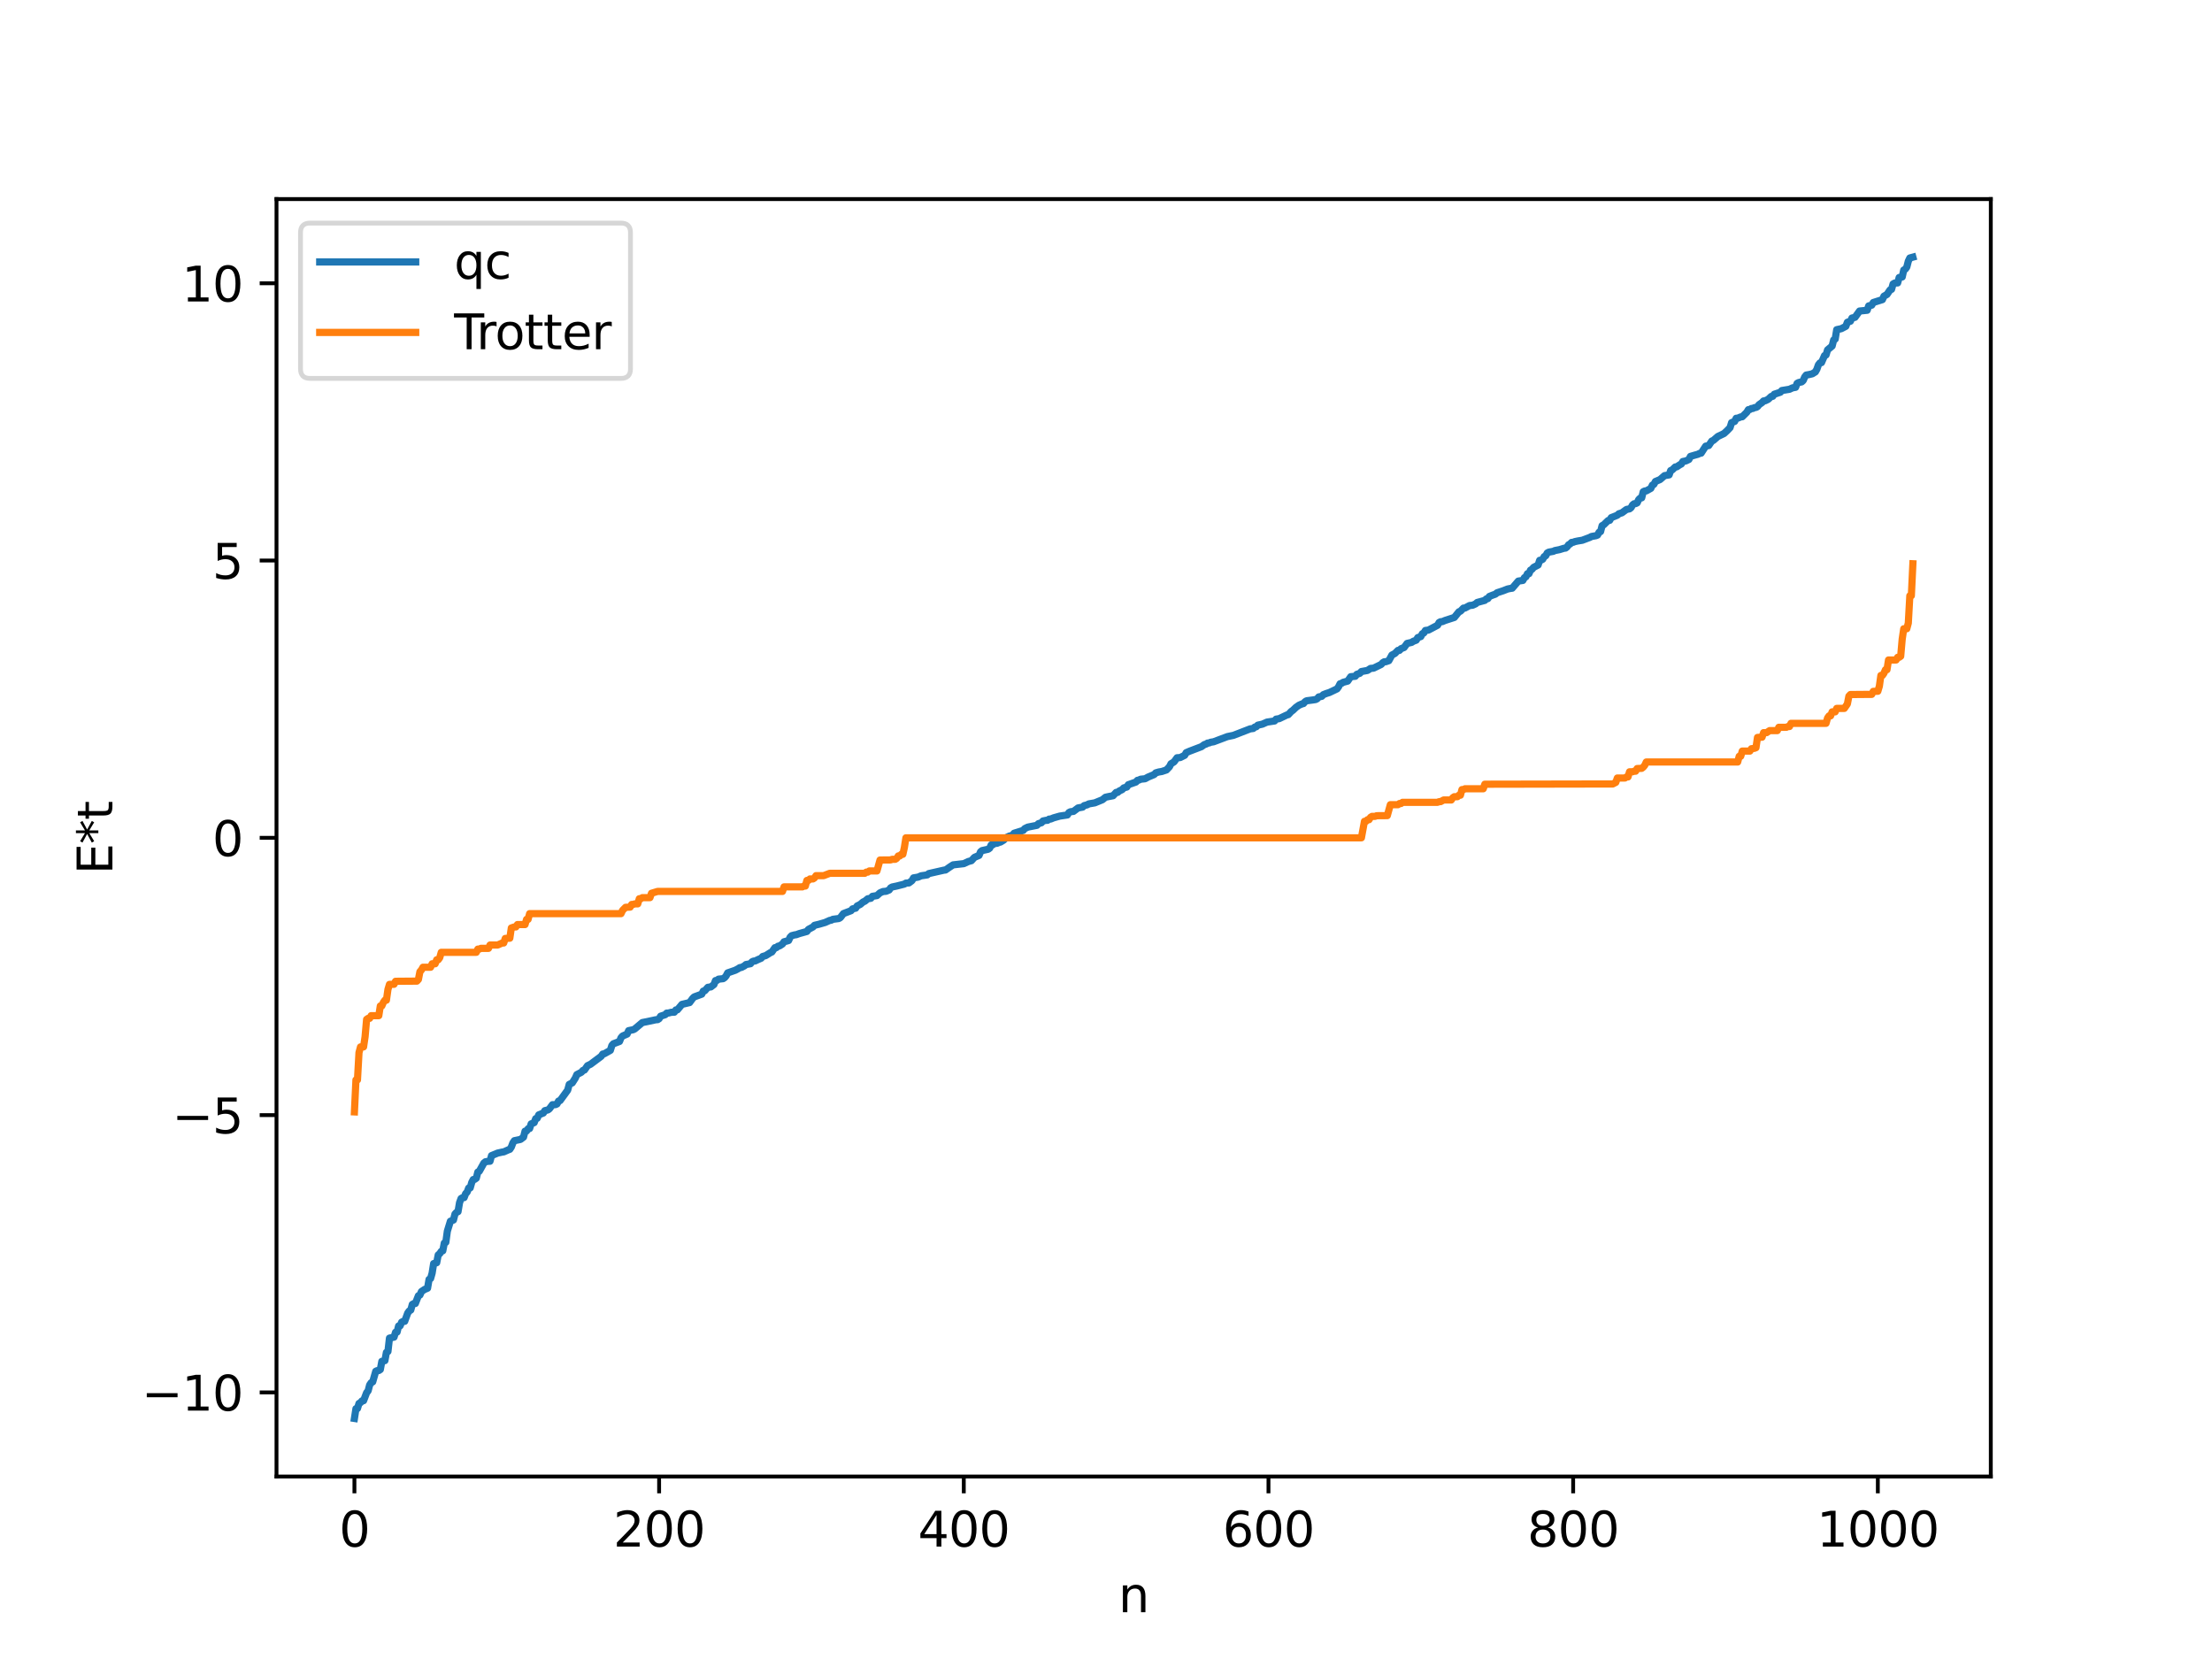 <?xml version="1.0" encoding="utf-8" standalone="no"?>
<!DOCTYPE svg PUBLIC "-//W3C//DTD SVG 1.1//EN"
  "http://www.w3.org/Graphics/SVG/1.1/DTD/svg11.dtd">
<svg xmlns:xlink="http://www.w3.org/1999/xlink" width="460.8pt" height="345.6pt" viewBox="0 0 460.8 345.6" xmlns="http://www.w3.org/2000/svg" version="1.1">
 <defs>
  <style type="text/css">*{stroke-linejoin: round; stroke-linecap: butt}</style>
 </defs>
 <g id="figure_1">
  <g id="patch_1">
   <path d="M 0 345.6 
L 460.8 345.6 
L 460.8 0 
L 0 0 
z
" style="fill: #ffffff"/>
  </g>
  <g id="axes_1">
   <g id="patch_2">
    <path d="M 57.6 307.584 
L 414.72 307.584 
L 414.72 41.472 
L 57.6 41.472 
z
" style="fill: #ffffff"/>
   </g>
   <g id="matplotlib.axis_1">
    <g id="xtick_1">
     <g id="line2d_1">
      <defs>
       <path id="m262b6c4e91" d="M 0 0 
L 0 3.5 
" style="stroke: #000000; stroke-width: 0.8"/>
      </defs>
      <g>
       <use xlink:href="#m262b6c4e91" x="73.833" y="307.584" style="stroke: #000000; stroke-width: 0.8"/>
      </g>
     </g>
     <g id="text_1">
      <!-- 0 -->
      <g transform="translate(70.651 322.182) scale(0.1 -0.1)">
       <defs>
        <path id="DejaVuSans-30" d="M 2034 4250 
Q 1547 4250 1301 3770 
Q 1056 3291 1056 2328 
Q 1056 1369 1301 889 
Q 1547 409 2034 409 
Q 2525 409 2770 889 
Q 3016 1369 3016 2328 
Q 3016 3291 2770 3770 
Q 2525 4250 2034 4250 
z
M 2034 4750 
Q 2819 4750 3233 4129 
Q 3647 3509 3647 2328 
Q 3647 1150 3233 529 
Q 2819 -91 2034 -91 
Q 1250 -91 836 529 
Q 422 1150 422 2328 
Q 422 3509 836 4129 
Q 1250 4750 2034 4750 
z
" transform="scale(0.016)"/>
       </defs>
       <use xlink:href="#DejaVuSans-30"/>
      </g>
     </g>
    </g>
    <g id="xtick_2">
     <g id="line2d_2">
      <g>
       <use xlink:href="#m262b6c4e91" x="137.304" y="307.584" style="stroke: #000000; stroke-width: 0.8"/>
      </g>
     </g>
     <g id="text_2">
      <!-- 200 -->
      <g transform="translate(127.76 322.182) scale(0.1 -0.1)">
       <defs>
        <path id="DejaVuSans-32" d="M 1228 531 
L 3431 531 
L 3431 0 
L 469 0 
L 469 531 
Q 828 903 1448 1529 
Q 2069 2156 2228 2338 
Q 2531 2678 2651 2914 
Q 2772 3150 2772 3378 
Q 2772 3750 2511 3984 
Q 2250 4219 1831 4219 
Q 1534 4219 1204 4116 
Q 875 4013 500 3803 
L 500 4441 
Q 881 4594 1212 4672 
Q 1544 4750 1819 4750 
Q 2544 4750 2975 4387 
Q 3406 4025 3406 3419 
Q 3406 3131 3298 2873 
Q 3191 2616 2906 2266 
Q 2828 2175 2409 1742 
Q 1991 1309 1228 531 
z
" transform="scale(0.016)"/>
       </defs>
       <use xlink:href="#DejaVuSans-32"/>
       <use xlink:href="#DejaVuSans-30" x="63.623"/>
       <use xlink:href="#DejaVuSans-30" x="127.246"/>
      </g>
     </g>
    </g>
    <g id="xtick_3">
     <g id="line2d_3">
      <g>
       <use xlink:href="#m262b6c4e91" x="200.775" y="307.584" style="stroke: #000000; stroke-width: 0.8"/>
      </g>
     </g>
     <g id="text_3">
      <!-- 400 -->
      <g transform="translate(191.231 322.182) scale(0.1 -0.1)">
       <defs>
        <path id="DejaVuSans-34" d="M 2419 4116 
L 825 1625 
L 2419 1625 
L 2419 4116 
z
M 2253 4666 
L 3047 4666 
L 3047 1625 
L 3713 1625 
L 3713 1100 
L 3047 1100 
L 3047 0 
L 2419 0 
L 2419 1100 
L 313 1100 
L 313 1709 
L 2253 4666 
z
" transform="scale(0.016)"/>
       </defs>
       <use xlink:href="#DejaVuSans-34"/>
       <use xlink:href="#DejaVuSans-30" x="63.623"/>
       <use xlink:href="#DejaVuSans-30" x="127.246"/>
      </g>
     </g>
    </g>
    <g id="xtick_4">
     <g id="line2d_4">
      <g>
       <use xlink:href="#m262b6c4e91" x="264.246" y="307.584" style="stroke: #000000; stroke-width: 0.8"/>
      </g>
     </g>
     <g id="text_4">
      <!-- 600 -->
      <g transform="translate(254.702 322.182) scale(0.1 -0.1)">
       <defs>
        <path id="DejaVuSans-36" d="M 2113 2584 
Q 1688 2584 1439 2293 
Q 1191 2003 1191 1497 
Q 1191 994 1439 701 
Q 1688 409 2113 409 
Q 2538 409 2786 701 
Q 3034 994 3034 1497 
Q 3034 2003 2786 2293 
Q 2538 2584 2113 2584 
z
M 3366 4563 
L 3366 3988 
Q 3128 4100 2886 4159 
Q 2644 4219 2406 4219 
Q 1781 4219 1451 3797 
Q 1122 3375 1075 2522 
Q 1259 2794 1537 2939 
Q 1816 3084 2150 3084 
Q 2853 3084 3261 2657 
Q 3669 2231 3669 1497 
Q 3669 778 3244 343 
Q 2819 -91 2113 -91 
Q 1303 -91 875 529 
Q 447 1150 447 2328 
Q 447 3434 972 4092 
Q 1497 4750 2381 4750 
Q 2619 4750 2861 4703 
Q 3103 4656 3366 4563 
z
" transform="scale(0.016)"/>
       </defs>
       <use xlink:href="#DejaVuSans-36"/>
       <use xlink:href="#DejaVuSans-30" x="63.623"/>
       <use xlink:href="#DejaVuSans-30" x="127.246"/>
      </g>
     </g>
    </g>
    <g id="xtick_5">
     <g id="line2d_5">
      <g>
       <use xlink:href="#m262b6c4e91" x="327.717" y="307.584" style="stroke: #000000; stroke-width: 0.8"/>
      </g>
     </g>
     <g id="text_5">
      <!-- 800 -->
      <g transform="translate(318.173 322.182) scale(0.1 -0.1)">
       <defs>
        <path id="DejaVuSans-38" d="M 2034 2216 
Q 1584 2216 1326 1975 
Q 1069 1734 1069 1313 
Q 1069 891 1326 650 
Q 1584 409 2034 409 
Q 2484 409 2743 651 
Q 3003 894 3003 1313 
Q 3003 1734 2745 1975 
Q 2488 2216 2034 2216 
z
M 1403 2484 
Q 997 2584 770 2862 
Q 544 3141 544 3541 
Q 544 4100 942 4425 
Q 1341 4750 2034 4750 
Q 2731 4750 3128 4425 
Q 3525 4100 3525 3541 
Q 3525 3141 3298 2862 
Q 3072 2584 2669 2484 
Q 3125 2378 3379 2068 
Q 3634 1759 3634 1313 
Q 3634 634 3220 271 
Q 2806 -91 2034 -91 
Q 1263 -91 848 271 
Q 434 634 434 1313 
Q 434 1759 690 2068 
Q 947 2378 1403 2484 
z
M 1172 3481 
Q 1172 3119 1398 2916 
Q 1625 2713 2034 2713 
Q 2441 2713 2670 2916 
Q 2900 3119 2900 3481 
Q 2900 3844 2670 4047 
Q 2441 4250 2034 4250 
Q 1625 4250 1398 4047 
Q 1172 3844 1172 3481 
z
" transform="scale(0.016)"/>
       </defs>
       <use xlink:href="#DejaVuSans-38"/>
       <use xlink:href="#DejaVuSans-30" x="63.623"/>
       <use xlink:href="#DejaVuSans-30" x="127.246"/>
      </g>
     </g>
    </g>
    <g id="xtick_6">
     <g id="line2d_6">
      <g>
       <use xlink:href="#m262b6c4e91" x="391.188" y="307.584" style="stroke: #000000; stroke-width: 0.8"/>
      </g>
     </g>
     <g id="text_6">
      <!-- 1000 -->
      <g transform="translate(378.463 322.182) scale(0.1 -0.1)">
       <defs>
        <path id="DejaVuSans-31" d="M 794 531 
L 1825 531 
L 1825 4091 
L 703 3866 
L 703 4441 
L 1819 4666 
L 2450 4666 
L 2450 531 
L 3481 531 
L 3481 0 
L 794 0 
L 794 531 
z
" transform="scale(0.016)"/>
       </defs>
       <use xlink:href="#DejaVuSans-31"/>
       <use xlink:href="#DejaVuSans-30" x="63.623"/>
       <use xlink:href="#DejaVuSans-30" x="127.246"/>
       <use xlink:href="#DejaVuSans-30" x="190.869"/>
      </g>
     </g>
    </g>
    <g id="text_7">
     <!-- n -->
     <g transform="translate(232.991 335.861) scale(0.1 -0.1)">
      <defs>
       <path id="DejaVuSans-6e" d="M 3513 2113 
L 3513 0 
L 2938 0 
L 2938 2094 
Q 2938 2591 2744 2837 
Q 2550 3084 2163 3084 
Q 1697 3084 1428 2787 
Q 1159 2491 1159 1978 
L 1159 0 
L 581 0 
L 581 3500 
L 1159 3500 
L 1159 2956 
Q 1366 3272 1645 3428 
Q 1925 3584 2291 3584 
Q 2894 3584 3203 3211 
Q 3513 2838 3513 2113 
z
" transform="scale(0.016)"/>
      </defs>
      <use xlink:href="#DejaVuSans-6e"/>
     </g>
    </g>
   </g>
   <g id="matplotlib.axis_2">
    <g id="ytick_1">
     <g id="line2d_7">
      <defs>
       <path id="m4b2b88dbbc" d="M 0 0 
L -3.5 0 
" style="stroke: #000000; stroke-width: 0.8"/>
      </defs>
      <g>
       <use xlink:href="#m4b2b88dbbc" x="57.6" y="290.059" style="stroke: #000000; stroke-width: 0.8"/>
      </g>
     </g>
     <g id="text_8">
      <!-- −10 -->
      <g transform="translate(29.495 293.858) scale(0.1 -0.1)">
       <defs>
        <path id="DejaVuSans-2212" d="M 678 2272 
L 4684 2272 
L 4684 1741 
L 678 1741 
L 678 2272 
z
" transform="scale(0.016)"/>
       </defs>
       <use xlink:href="#DejaVuSans-2212"/>
       <use xlink:href="#DejaVuSans-31" x="83.789"/>
       <use xlink:href="#DejaVuSans-30" x="147.412"/>
      </g>
     </g>
    </g>
    <g id="ytick_2">
     <g id="line2d_8">
      <g>
       <use xlink:href="#m4b2b88dbbc" x="57.6" y="232.296" style="stroke: #000000; stroke-width: 0.8"/>
      </g>
     </g>
     <g id="text_9">
      <!-- −5 -->
      <g transform="translate(35.858 236.096) scale(0.1 -0.1)">
       <defs>
        <path id="DejaVuSans-35" d="M 691 4666 
L 3169 4666 
L 3169 4134 
L 1269 4134 
L 1269 2991 
Q 1406 3038 1543 3061 
Q 1681 3084 1819 3084 
Q 2600 3084 3056 2656 
Q 3513 2228 3513 1497 
Q 3513 744 3044 326 
Q 2575 -91 1722 -91 
Q 1428 -91 1123 -41 
Q 819 9 494 109 
L 494 744 
Q 775 591 1075 516 
Q 1375 441 1709 441 
Q 2250 441 2565 725 
Q 2881 1009 2881 1497 
Q 2881 1984 2565 2268 
Q 2250 2553 1709 2553 
Q 1456 2553 1204 2497 
Q 953 2441 691 2322 
L 691 4666 
z
" transform="scale(0.016)"/>
       </defs>
       <use xlink:href="#DejaVuSans-2212"/>
       <use xlink:href="#DejaVuSans-35" x="83.789"/>
      </g>
     </g>
    </g>
    <g id="ytick_3">
     <g id="line2d_9">
      <g>
       <use xlink:href="#m4b2b88dbbc" x="57.6" y="174.534" style="stroke: #000000; stroke-width: 0.8"/>
      </g>
     </g>
     <g id="text_10">
      <!-- 0 -->
      <g transform="translate(44.237 178.333) scale(0.1 -0.1)">
       <use xlink:href="#DejaVuSans-30"/>
      </g>
     </g>
    </g>
    <g id="ytick_4">
     <g id="line2d_10">
      <g>
       <use xlink:href="#m4b2b88dbbc" x="57.6" y="116.771" style="stroke: #000000; stroke-width: 0.8"/>
      </g>
     </g>
     <g id="text_11">
      <!-- 5 -->
      <g transform="translate(44.237 120.57) scale(0.1 -0.1)">
       <use xlink:href="#DejaVuSans-35"/>
      </g>
     </g>
    </g>
    <g id="ytick_5">
     <g id="line2d_11">
      <g>
       <use xlink:href="#m4b2b88dbbc" x="57.6" y="59.008" style="stroke: #000000; stroke-width: 0.8"/>
      </g>
     </g>
     <g id="text_12">
      <!-- 10 -->
      <g transform="translate(37.875 62.808) scale(0.1 -0.1)">
       <use xlink:href="#DejaVuSans-31"/>
       <use xlink:href="#DejaVuSans-30" x="63.623"/>
      </g>
     </g>
    </g>
    <g id="text_13">
     <!-- E*t -->
     <g transform="translate(23.416 182.148) rotate(-90) scale(0.1 -0.1)">
      <defs>
       <path id="DejaVuSans-45" d="M 628 4666 
L 3578 4666 
L 3578 4134 
L 1259 4134 
L 1259 2753 
L 3481 2753 
L 3481 2222 
L 1259 2222 
L 1259 531 
L 3634 531 
L 3634 0 
L 628 0 
L 628 4666 
z
" transform="scale(0.016)"/>
       <path id="DejaVuSans-2a" d="M 3009 3897 
L 1888 3291 
L 3009 2681 
L 2828 2375 
L 1778 3009 
L 1778 1831 
L 1422 1831 
L 1422 3009 
L 372 2375 
L 191 2681 
L 1313 3291 
L 191 3897 
L 372 4206 
L 1422 3572 
L 1422 4750 
L 1778 4750 
L 1778 3572 
L 2828 4206 
L 3009 3897 
z
" transform="scale(0.016)"/>
       <path id="DejaVuSans-74" d="M 1172 4494 
L 1172 3500 
L 2356 3500 
L 2356 3053 
L 1172 3053 
L 1172 1153 
Q 1172 725 1289 603 
Q 1406 481 1766 481 
L 2356 481 
L 2356 0 
L 1766 0 
Q 1100 0 847 248 
Q 594 497 594 1153 
L 594 3053 
L 172 3053 
L 172 3500 
L 594 3500 
L 594 4494 
L 1172 4494 
z
" transform="scale(0.016)"/>
      </defs>
      <use xlink:href="#DejaVuSans-45"/>
      <use xlink:href="#DejaVuSans-2a" x="63.184"/>
      <use xlink:href="#DejaVuSans-74" x="113.184"/>
     </g>
    </g>
   </g>
   <g id="line2d_12">
    <path d="M 73.833 295.488 
L 74.15 293.454 
L 74.467 293.421 
L 74.785 292.366 
L 75.102 292.192 
L 75.42 291.826 
L 75.737 291.793 
L 76.372 290.13 
L 76.689 289.736 
L 77.006 288.503 
L 77.324 288.041 
L 77.641 287.869 
L 78.276 285.659 
L 78.593 285.515 
L 78.91 285.511 
L 79.228 285.298 
L 79.545 283.591 
L 80.18 283.447 
L 80.497 281.72 
L 80.815 281.543 
L 81.132 278.754 
L 82.084 278.549 
L 82.401 277.527 
L 82.719 277.494 
L 83.036 276.224 
L 83.353 276.191 
L 83.671 275.43 
L 83.988 275.267 
L 84.305 275.258 
L 84.94 273.524 
L 85.258 273.086 
L 85.575 272.9 
L 85.892 271.731 
L 86.21 271.555 
L 86.527 271.541 
L 87.162 269.924 
L 87.479 269.78 
L 87.796 269.056 
L 88.431 268.624 
L 89.066 268.358 
L 89.383 266.518 
L 89.7 266.341 
L 90.018 265.223 
L 90.335 263.224 
L 90.97 263.052 
L 91.287 261.427 
L 91.605 261.156 
L 91.922 260.682 
L 92.239 260.567 
L 92.557 258.942 
L 92.874 258.793 
L 93.191 256.469 
L 93.826 254.401 
L 94.461 254.155 
L 94.778 252.91 
L 95.096 252.556 
L 95.413 252.412 
L 95.73 250.54 
L 96.048 249.674 
L 96.365 249.497 
L 96.682 249.488 
L 97 248.652 
L 97.317 248.332 
L 97.634 247.489 
L 97.952 247.457 
L 98.269 246.333 
L 98.586 245.717 
L 98.904 245.668 
L 99.221 245.437 
L 99.539 244.157 
L 99.856 243.981 
L 100.808 242.272 
L 101.125 242.021 
L 101.76 241.913 
L 102.077 241.908 
L 102.395 240.735 
L 103.664 240.21 
L 104.616 240 
L 104.934 239.959 
L 105.886 239.536 
L 106.203 239.422 
L 106.52 238.946 
L 106.838 238.098 
L 107.155 237.628 
L 108.424 237.363 
L 109.059 236.886 
L 109.377 235.641 
L 109.694 235.613 
L 110.011 235.143 
L 110.329 235.094 
L 110.646 234.127 
L 111.281 233.864 
L 111.598 233.031 
L 111.915 232.953 
L 112.233 232.246 
L 113.185 231.865 
L 113.502 231.367 
L 114.137 231.221 
L 114.454 230.984 
L 115.089 230.128 
L 115.724 230.121 
L 116.041 229.969 
L 116.358 229.367 
L 116.676 229.271 
L 118.262 227.089 
L 118.58 225.901 
L 119.215 225.582 
L 119.849 224.587 
L 120.167 223.86 
L 121.119 223.367 
L 121.436 222.994 
L 121.753 222.908 
L 122.388 222.005 
L 123.023 221.702 
L 125.244 220.042 
L 125.562 219.577 
L 125.879 219.52 
L 127.148 218.806 
L 127.466 217.783 
L 127.783 217.436 
L 129.053 216.957 
L 129.37 216.179 
L 129.687 215.825 
L 130.639 215.416 
L 130.957 214.703 
L 131.909 214.505 
L 132.226 214.348 
L 133.813 213.015 
L 134.765 212.83 
L 136.669 212.423 
L 136.986 212.413 
L 137.304 212.214 
L 137.621 211.693 
L 138.573 211.378 
L 138.891 211.046 
L 139.208 211.045 
L 139.843 210.879 
L 140.477 210.858 
L 140.795 210.388 
L 141.112 210.368 
L 142.064 209.231 
L 143.651 208.856 
L 144.286 207.994 
L 144.603 207.68 
L 146.19 207.098 
L 146.507 206.457 
L 146.824 206.387 
L 147.459 205.681 
L 148.094 205.589 
L 148.729 205.097 
L 149.046 204.273 
L 149.363 204.229 
L 149.681 203.975 
L 150.633 203.874 
L 150.95 203.666 
L 151.267 203.289 
L 151.585 202.671 
L 153.172 202.121 
L 153.806 201.784 
L 154.124 201.567 
L 154.441 201.543 
L 155.076 201.207 
L 155.393 200.932 
L 156.345 200.758 
L 156.662 200.364 
L 156.98 200.212 
L 157.297 200.193 
L 157.932 199.888 
L 158.567 199.617 
L 158.884 199.253 
L 159.519 199.066 
L 160.471 198.465 
L 160.788 198.323 
L 161.423 197.419 
L 161.74 197.406 
L 162.058 197.118 
L 162.375 197.061 
L 163.01 196.648 
L 163.327 196.187 
L 163.962 196.024 
L 164.279 195.927 
L 164.596 195.235 
L 164.914 194.922 
L 165.548 194.753 
L 165.866 194.716 
L 166.5 194.484 
L 168.087 194.042 
L 168.405 193.611 
L 169.357 193.102 
L 169.674 192.76 
L 170.626 192.533 
L 171.896 192.165 
L 172.848 191.736 
L 173.165 191.698 
L 173.482 191.511 
L 174.752 191.343 
L 175.069 191.142 
L 175.704 190.316 
L 177.291 189.712 
L 177.608 189.33 
L 178.243 189.195 
L 178.56 188.723 
L 179.195 188.412 
L 179.829 187.874 
L 180.147 187.755 
L 180.781 187.23 
L 181.416 187.128 
L 181.734 186.723 
L 182.686 186.567 
L 183.32 185.994 
L 183.955 185.72 
L 184.59 185.668 
L 185.224 185.401 
L 185.542 184.951 
L 185.859 184.776 
L 186.811 184.575 
L 188.398 184.17 
L 188.715 183.967 
L 189.35 183.926 
L 189.985 183.451 
L 190.302 182.88 
L 191.254 182.719 
L 191.889 182.446 
L 193.158 182.258 
L 193.476 181.985 
L 196.649 181.267 
L 196.967 181.234 
L 197.919 180.574 
L 198.553 180.166 
L 200.775 179.912 
L 201.727 179.468 
L 202.362 179.294 
L 202.996 178.599 
L 203.948 178.201 
L 204.266 177.449 
L 204.583 177.193 
L 205.853 176.913 
L 206.17 176.68 
L 206.487 176.012 
L 206.805 175.993 
L 207.122 175.724 
L 207.757 175.666 
L 208.074 175.479 
L 208.391 175.431 
L 209.026 175.049 
L 209.661 174.468 
L 210.296 174.16 
L 210.93 174.014 
L 211.248 173.581 
L 213.152 172.986 
L 213.469 172.611 
L 214.104 172.306 
L 216.008 171.929 
L 216.325 171.585 
L 216.96 171.389 
L 217.277 171.023 
L 217.912 170.891 
L 218.229 170.882 
L 218.547 170.637 
L 218.864 170.626 
L 219.499 170.367 
L 220.768 170.008 
L 221.403 169.912 
L 222.355 169.77 
L 222.672 169.272 
L 222.99 169.105 
L 223.624 169.026 
L 224.577 168.312 
L 225.529 168.14 
L 225.846 167.826 
L 226.481 167.661 
L 226.798 167.471 
L 228.067 167.249 
L 229.654 166.599 
L 230.289 166.083 
L 230.924 165.944 
L 231.876 165.764 
L 232.51 165.071 
L 232.828 165.067 
L 233.145 164.788 
L 233.78 164.482 
L 234.097 164.133 
L 234.732 163.96 
L 235.049 163.468 
L 236.636 162.911 
L 236.953 162.557 
L 237.271 162.502 
L 237.588 162.329 
L 238.54 162.227 
L 239.175 161.875 
L 240.444 161.347 
L 240.762 161.003 
L 241.396 160.82 
L 242.031 160.715 
L 242.983 160.398 
L 243.618 159.73 
L 243.935 159.107 
L 244.57 158.714 
L 245.205 157.852 
L 245.839 157.821 
L 246.791 157.343 
L 247.109 156.791 
L 247.743 156.516 
L 250.282 155.546 
L 250.917 155.091 
L 251.234 155.02 
L 251.552 154.798 
L 251.869 154.781 
L 252.186 154.63 
L 252.821 154.525 
L 255.677 153.451 
L 256.947 153.186 
L 260.438 151.834 
L 261.072 151.754 
L 261.39 151.461 
L 261.707 151.399 
L 262.024 151.064 
L 262.977 150.854 
L 263.929 150.429 
L 265.515 150.193 
L 265.833 149.81 
L 266.467 149.712 
L 268.054 148.953 
L 268.372 148.871 
L 269.006 148.192 
L 269.324 147.977 
L 269.958 147.367 
L 270.593 146.916 
L 271.228 146.638 
L 271.545 146.558 
L 271.862 146.184 
L 272.18 145.987 
L 273.449 145.82 
L 274.084 145.723 
L 274.401 145.557 
L 274.719 145.184 
L 275.353 145.057 
L 275.671 144.713 
L 276.305 144.463 
L 276.94 144.264 
L 278.527 143.505 
L 278.844 143.072 
L 279.162 142.438 
L 279.479 142.354 
L 279.796 142.141 
L 280.748 141.884 
L 281.383 140.972 
L 282.335 140.877 
L 282.653 140.478 
L 283.287 140.257 
L 283.605 139.895 
L 284.557 139.722 
L 284.874 139.663 
L 285.509 139.246 
L 286.143 139.187 
L 287.73 138.413 
L 288.048 138.052 
L 288.365 137.862 
L 288.682 137.851 
L 289.317 137.633 
L 289.952 136.465 
L 290.586 136.13 
L 291.221 135.487 
L 291.539 135.481 
L 291.856 135.134 
L 292.491 134.892 
L 293.125 134.035 
L 294.077 133.819 
L 294.395 133.598 
L 295.029 133.359 
L 295.347 132.823 
L 295.981 132.612 
L 296.299 132.016 
L 296.616 131.847 
L 296.934 131.339 
L 297.568 131.259 
L 299.472 130.249 
L 299.79 129.678 
L 300.107 129.515 
L 300.424 129.509 
L 301.059 129.243 
L 302.963 128.626 
L 303.915 127.451 
L 304.233 127.327 
L 304.867 126.676 
L 305.185 126.662 
L 306.137 126.143 
L 306.772 126.08 
L 307.406 125.792 
L 307.724 125.505 
L 309.31 125.072 
L 309.628 124.76 
L 309.945 124.707 
L 310.262 124.253 
L 310.897 123.994 
L 311.532 123.769 
L 311.849 123.489 
L 313.119 123.071 
L 314.071 122.698 
L 314.705 122.571 
L 315.023 122.533 
L 316.292 121.054 
L 317.244 120.911 
L 317.562 120.338 
L 317.879 120.151 
L 318.196 119.51 
L 318.514 119.507 
L 318.831 118.771 
L 319.148 118.603 
L 319.466 118.199 
L 320.418 117.704 
L 320.735 116.728 
L 321.053 116.687 
L 321.37 116.504 
L 321.687 115.95 
L 322.005 115.774 
L 322.322 115.196 
L 322.639 115.022 
L 323.591 114.849 
L 323.909 114.69 
L 324.861 114.503 
L 325.813 114.211 
L 326.13 114.176 
L 326.448 113.938 
L 326.765 113.484 
L 327.082 113.319 
L 327.4 112.99 
L 327.717 112.978 
L 328.034 112.836 
L 328.669 112.699 
L 329.621 112.543 
L 331.208 111.946 
L 331.525 111.765 
L 332.477 111.592 
L 332.795 111.466 
L 333.112 110.88 
L 333.429 110.742 
L 333.747 109.501 
L 334.064 109.345 
L 334.699 108.725 
L 335.016 108.429 
L 335.334 108.394 
L 335.651 107.831 
L 336.286 107.587 
L 336.92 107.328 
L 337.238 107.029 
L 337.872 106.831 
L 338.824 106.128 
L 339.459 106.003 
L 339.777 105.76 
L 340.094 105.185 
L 340.411 104.942 
L 340.729 104.913 
L 341.046 104.758 
L 341.363 104.084 
L 341.681 103.771 
L 341.998 103.707 
L 342.315 102.437 
L 342.633 102.279 
L 342.95 102.262 
L 343.902 101.734 
L 344.22 101.056 
L 344.537 100.892 
L 344.854 100.303 
L 345.806 99.906 
L 346.758 99.083 
L 347.71 98.927 
L 348.028 98.027 
L 348.345 97.9 
L 348.98 97.281 
L 349.297 97.248 
L 349.932 96.82 
L 350.249 96.659 
L 350.567 96.139 
L 351.201 96.014 
L 351.836 95.71 
L 352.153 95.076 
L 353.105 94.796 
L 353.74 94.62 
L 354.058 94.444 
L 354.375 94.402 
L 355.327 92.941 
L 355.962 92.813 
L 356.596 91.881 
L 356.914 91.75 
L 357.866 90.923 
L 359.135 90.315 
L 359.77 89.733 
L 360.405 89.073 
L 360.722 88.039 
L 361.357 87.79 
L 361.674 87.135 
L 361.991 87.119 
L 362.626 86.853 
L 362.943 86.818 
L 363.896 85.877 
L 364.213 85.342 
L 364.53 85.306 
L 364.848 85.101 
L 365.165 85.087 
L 365.482 84.914 
L 365.8 84.879 
L 366.117 84.714 
L 366.434 84.306 
L 367.069 83.859 
L 367.386 83.522 
L 367.704 83.497 
L 368.339 83.187 
L 368.973 82.593 
L 369.291 82.56 
L 369.608 82.128 
L 370.877 81.711 
L 371.195 81.352 
L 372.781 81.094 
L 373.416 80.798 
L 374.051 80.685 
L 374.368 79.866 
L 374.686 79.693 
L 375.32 79.551 
L 375.638 79.27 
L 375.955 78.525 
L 376.272 78.132 
L 376.907 78.019 
L 377.542 77.867 
L 378.177 77.474 
L 378.494 76.905 
L 378.811 76.002 
L 379.129 75.602 
L 379.446 75.541 
L 380.081 74.079 
L 380.398 73.949 
L 380.715 72.886 
L 381.667 72.085 
L 381.985 70.819 
L 382.302 70.645 
L 382.62 68.674 
L 383.572 68.471 
L 384.206 68.143 
L 384.524 67.971 
L 384.841 67.129 
L 385.476 66.916 
L 385.793 66.254 
L 386.428 66.107 
L 387.38 64.794 
L 388.967 64.634 
L 389.284 63.72 
L 389.919 63.572 
L 390.236 63.019 
L 392.14 62.417 
L 392.458 61.702 
L 393.092 61.339 
L 393.727 60.399 
L 394.044 60.276 
L 394.362 59.158 
L 394.679 58.97 
L 395.314 58.937 
L 395.631 57.811 
L 396.266 57.695 
L 396.583 56.256 
L 396.9 56.082 
L 397.218 55.646 
L 397.535 54.405 
L 397.853 53.742 
L 398.487 53.568 
L 398.487 53.568 
" clip-path="url(#p3baba2bc2f)" style="fill: none; stroke: #1f77b4; stroke-width: 1.5; stroke-linecap: square"/>
   </g>
   <g id="line2d_13">
    <path d="M 73.833 231.626 
L 74.15 224.964 
L 74.467 224.964 
L 74.785 219.27 
L 75.102 218.087 
L 75.737 218.087 
L 76.054 215.956 
L 76.372 212.359 
L 76.689 212.138 
L 77.006 212.138 
L 77.324 211.582 
L 78.91 211.582 
L 79.228 209.552 
L 79.545 209.552 
L 79.862 208.818 
L 80.18 208.364 
L 80.497 208.364 
L 80.815 206.12 
L 81.132 205.064 
L 82.084 205.046 
L 82.401 204.421 
L 86.844 204.385 
L 87.162 204.043 
L 87.479 202.417 
L 87.796 202.057 
L 88.114 201.494 
L 89.7 201.494 
L 90.018 200.775 
L 90.653 200.775 
L 90.97 199.94 
L 91.287 199.94 
L 91.605 199.504 
L 91.922 198.385 
L 99.221 198.385 
L 99.539 197.718 
L 99.856 197.718 
L 100.173 197.56 
L 101.76 197.56 
L 102.077 196.869 
L 103.664 196.869 
L 104.616 196.443 
L 104.934 196.443 
L 105.251 195.495 
L 106.203 195.447 
L 106.52 193.307 
L 107.155 193.096 
L 107.472 193.096 
L 107.79 192.603 
L 109.377 192.603 
L 109.694 191.522 
L 110.011 191.522 
L 110.329 190.327 
L 129.37 190.327 
L 129.687 189.648 
L 130.322 189.01 
L 131.274 188.969 
L 131.591 188.414 
L 131.909 188.414 
L 132.226 188.287 
L 132.861 188.287 
L 133.178 187.218 
L 133.496 187.218 
L 133.813 186.994 
L 135.4 186.994 
L 135.717 186.082 
L 136.986 185.701 
L 163.01 185.701 
L 163.327 184.755 
L 167.135 184.755 
L 167.453 184.582 
L 167.77 184.582 
L 168.087 183.411 
L 168.405 183.411 
L 168.722 183.098 
L 169.357 183.098 
L 169.674 182.897 
L 169.991 182.414 
L 171.578 182.414 
L 172.848 181.928 
L 180.147 181.928 
L 180.464 181.68 
L 180.781 181.68 
L 181.099 181.436 
L 182.686 181.436 
L 183.32 179.159 
L 185.542 179.139 
L 185.859 179.007 
L 186.494 179.007 
L 186.811 178.807 
L 187.129 178.307 
L 187.446 178.307 
L 187.763 177.968 
L 188.081 177.968 
L 188.398 176.552 
L 188.715 174.534 
L 283.605 174.534 
L 284.239 171.1 
L 284.557 171.1 
L 284.874 170.761 
L 285.191 170.761 
L 285.509 170.26 
L 285.826 170.061 
L 286.461 170.061 
L 286.778 169.928 
L 289 169.908 
L 289.634 167.632 
L 291.221 167.632 
L 291.539 167.388 
L 291.856 167.388 
L 292.173 167.139 
L 299.472 167.139 
L 299.79 166.995 
L 300.107 166.995 
L 300.742 166.654 
L 302.329 166.654 
L 302.646 166.171 
L 302.963 165.969 
L 303.598 165.969 
L 303.915 165.657 
L 304.233 165.657 
L 304.55 164.486 
L 304.867 164.486 
L 305.185 164.313 
L 308.993 164.313 
L 309.31 163.366 
L 335.968 163.314 
L 336.603 162.986 
L 336.92 162.074 
L 338.507 162.074 
L 338.824 161.85 
L 339.142 161.85 
L 339.459 160.781 
L 340.094 160.781 
L 340.411 160.654 
L 340.729 160.654 
L 341.046 160.099 
L 341.998 160.058 
L 342.315 159.811 
L 342.633 159.42 
L 342.95 158.741 
L 361.991 158.741 
L 362.309 157.546 
L 362.626 157.546 
L 362.943 156.465 
L 364.53 156.465 
L 364.848 155.972 
L 365.482 155.887 
L 365.8 155.76 
L 366.117 153.62 
L 367.069 153.573 
L 367.386 152.624 
L 368.021 152.624 
L 368.656 152.199 
L 370.243 152.199 
L 370.56 151.507 
L 372.147 151.507 
L 372.464 151.35 
L 372.781 151.35 
L 373.099 150.683 
L 380.398 150.683 
L 380.715 149.563 
L 381.033 149.128 
L 381.35 149.128 
L 381.667 148.292 
L 382.302 148.292 
L 382.62 147.573 
L 384.206 147.573 
L 384.841 146.651 
L 385.158 145.025 
L 385.476 144.683 
L 389.919 144.647 
L 390.236 144.022 
L 391.188 144.004 
L 391.505 142.948 
L 391.823 140.704 
L 392.14 140.704 
L 392.458 140.25 
L 392.775 139.515 
L 393.092 139.515 
L 393.41 137.486 
L 394.996 137.486 
L 395.314 136.929 
L 395.631 136.929 
L 395.948 136.709 
L 396.266 133.112 
L 396.583 130.981 
L 397.218 130.981 
L 397.535 129.798 
L 397.853 124.103 
L 398.17 124.103 
L 398.487 117.441 
L 398.487 117.441 
" clip-path="url(#p3baba2bc2f)" style="fill: none; stroke: #ff7f0e; stroke-width: 1.5; stroke-linecap: square"/>
   </g>
   <g id="patch_3">
    <path d="M 57.6 307.584 
L 57.6 41.472 
" style="fill: none; stroke: #000000; stroke-width: 0.8; stroke-linejoin: miter; stroke-linecap: square"/>
   </g>
   <g id="patch_4">
    <path d="M 414.72 307.584 
L 414.72 41.472 
" style="fill: none; stroke: #000000; stroke-width: 0.8; stroke-linejoin: miter; stroke-linecap: square"/>
   </g>
   <g id="patch_5">
    <path d="M 57.6 307.584 
L 414.72 307.584 
" style="fill: none; stroke: #000000; stroke-width: 0.8; stroke-linejoin: miter; stroke-linecap: square"/>
   </g>
   <g id="patch_6">
    <path d="M 57.6 41.472 
L 414.72 41.472 
" style="fill: none; stroke: #000000; stroke-width: 0.8; stroke-linejoin: miter; stroke-linecap: square"/>
   </g>
   <g id="legend_1">
    <g id="patch_7">
     <path d="M 64.6 78.828 
L 129.342 78.828 
Q 131.342 78.828 131.342 76.828 
L 131.342 48.472 
Q 131.342 46.472 129.342 46.472 
L 64.6 46.472 
Q 62.6 46.472 62.6 48.472 
L 62.6 76.828 
Q 62.6 78.828 64.6 78.828 
z
" style="fill: #ffffff; opacity: 0.8; stroke: #cccccc; stroke-linejoin: miter"/>
    </g>
    <g id="line2d_14">
     <path d="M 66.6 54.57 
L 76.6 54.57 
L 86.6 54.57 
" style="fill: none; stroke: #1f77b4; stroke-width: 1.5; stroke-linecap: square"/>
    </g>
    <g id="text_14">
     <!-- qc -->
     <g transform="translate(94.6 58.07) scale(0.1 -0.1)">
      <defs>
       <path id="DejaVuSans-71" d="M 947 1747 
Q 947 1113 1208 752 
Q 1469 391 1925 391 
Q 2381 391 2643 752 
Q 2906 1113 2906 1747 
Q 2906 2381 2643 2742 
Q 2381 3103 1925 3103 
Q 1469 3103 1208 2742 
Q 947 2381 947 1747 
z
M 2906 525 
Q 2725 213 2448 61 
Q 2172 -91 1784 -91 
Q 1150 -91 751 415 
Q 353 922 353 1747 
Q 353 2572 751 3078 
Q 1150 3584 1784 3584 
Q 2172 3584 2448 3432 
Q 2725 3281 2906 2969 
L 2906 3500 
L 3481 3500 
L 3481 -1331 
L 2906 -1331 
L 2906 525 
z
" transform="scale(0.016)"/>
       <path id="DejaVuSans-63" d="M 3122 3366 
L 3122 2828 
Q 2878 2963 2633 3030 
Q 2388 3097 2138 3097 
Q 1578 3097 1268 2742 
Q 959 2388 959 1747 
Q 959 1106 1268 751 
Q 1578 397 2138 397 
Q 2388 397 2633 464 
Q 2878 531 3122 666 
L 3122 134 
Q 2881 22 2623 -34 
Q 2366 -91 2075 -91 
Q 1284 -91 818 406 
Q 353 903 353 1747 
Q 353 2603 823 3093 
Q 1294 3584 2113 3584 
Q 2378 3584 2631 3529 
Q 2884 3475 3122 3366 
z
" transform="scale(0.016)"/>
      </defs>
      <use xlink:href="#DejaVuSans-71"/>
      <use xlink:href="#DejaVuSans-63" x="63.477"/>
     </g>
    </g>
    <g id="line2d_15">
     <path d="M 66.6 69.249 
L 76.6 69.249 
L 86.6 69.249 
" style="fill: none; stroke: #ff7f0e; stroke-width: 1.5; stroke-linecap: square"/>
    </g>
    <g id="text_15">
     <!-- Trotter -->
     <g transform="translate(94.6 72.749) scale(0.1 -0.1)">
      <defs>
       <path id="DejaVuSans-54" d="M -19 4666 
L 3928 4666 
L 3928 4134 
L 2272 4134 
L 2272 0 
L 1638 0 
L 1638 4134 
L -19 4134 
L -19 4666 
z
" transform="scale(0.016)"/>
       <path id="DejaVuSans-72" d="M 2631 2963 
Q 2534 3019 2420 3045 
Q 2306 3072 2169 3072 
Q 1681 3072 1420 2755 
Q 1159 2438 1159 1844 
L 1159 0 
L 581 0 
L 581 3500 
L 1159 3500 
L 1159 2956 
Q 1341 3275 1631 3429 
Q 1922 3584 2338 3584 
Q 2397 3584 2469 3576 
Q 2541 3569 2628 3553 
L 2631 2963 
z
" transform="scale(0.016)"/>
       <path id="DejaVuSans-6f" d="M 1959 3097 
Q 1497 3097 1228 2736 
Q 959 2375 959 1747 
Q 959 1119 1226 758 
Q 1494 397 1959 397 
Q 2419 397 2687 759 
Q 2956 1122 2956 1747 
Q 2956 2369 2687 2733 
Q 2419 3097 1959 3097 
z
M 1959 3584 
Q 2709 3584 3137 3096 
Q 3566 2609 3566 1747 
Q 3566 888 3137 398 
Q 2709 -91 1959 -91 
Q 1206 -91 779 398 
Q 353 888 353 1747 
Q 353 2609 779 3096 
Q 1206 3584 1959 3584 
z
" transform="scale(0.016)"/>
       <path id="DejaVuSans-65" d="M 3597 1894 
L 3597 1613 
L 953 1613 
Q 991 1019 1311 708 
Q 1631 397 2203 397 
Q 2534 397 2845 478 
Q 3156 559 3463 722 
L 3463 178 
Q 3153 47 2828 -22 
Q 2503 -91 2169 -91 
Q 1331 -91 842 396 
Q 353 884 353 1716 
Q 353 2575 817 3079 
Q 1281 3584 2069 3584 
Q 2775 3584 3186 3129 
Q 3597 2675 3597 1894 
z
M 3022 2063 
Q 3016 2534 2758 2815 
Q 2500 3097 2075 3097 
Q 1594 3097 1305 2825 
Q 1016 2553 972 2059 
L 3022 2063 
z
" transform="scale(0.016)"/>
      </defs>
      <use xlink:href="#DejaVuSans-54"/>
      <use xlink:href="#DejaVuSans-72" x="46.334"/>
      <use xlink:href="#DejaVuSans-6f" x="85.197"/>
      <use xlink:href="#DejaVuSans-74" x="146.379"/>
      <use xlink:href="#DejaVuSans-74" x="185.588"/>
      <use xlink:href="#DejaVuSans-65" x="224.797"/>
      <use xlink:href="#DejaVuSans-72" x="286.32"/>
     </g>
    </g>
   </g>
  </g>
 </g>
 <defs>
  <clipPath id="p3baba2bc2f">
   <rect x="57.6" y="41.472" width="357.12" height="266.112"/>
  </clipPath>
 </defs>
</svg>
